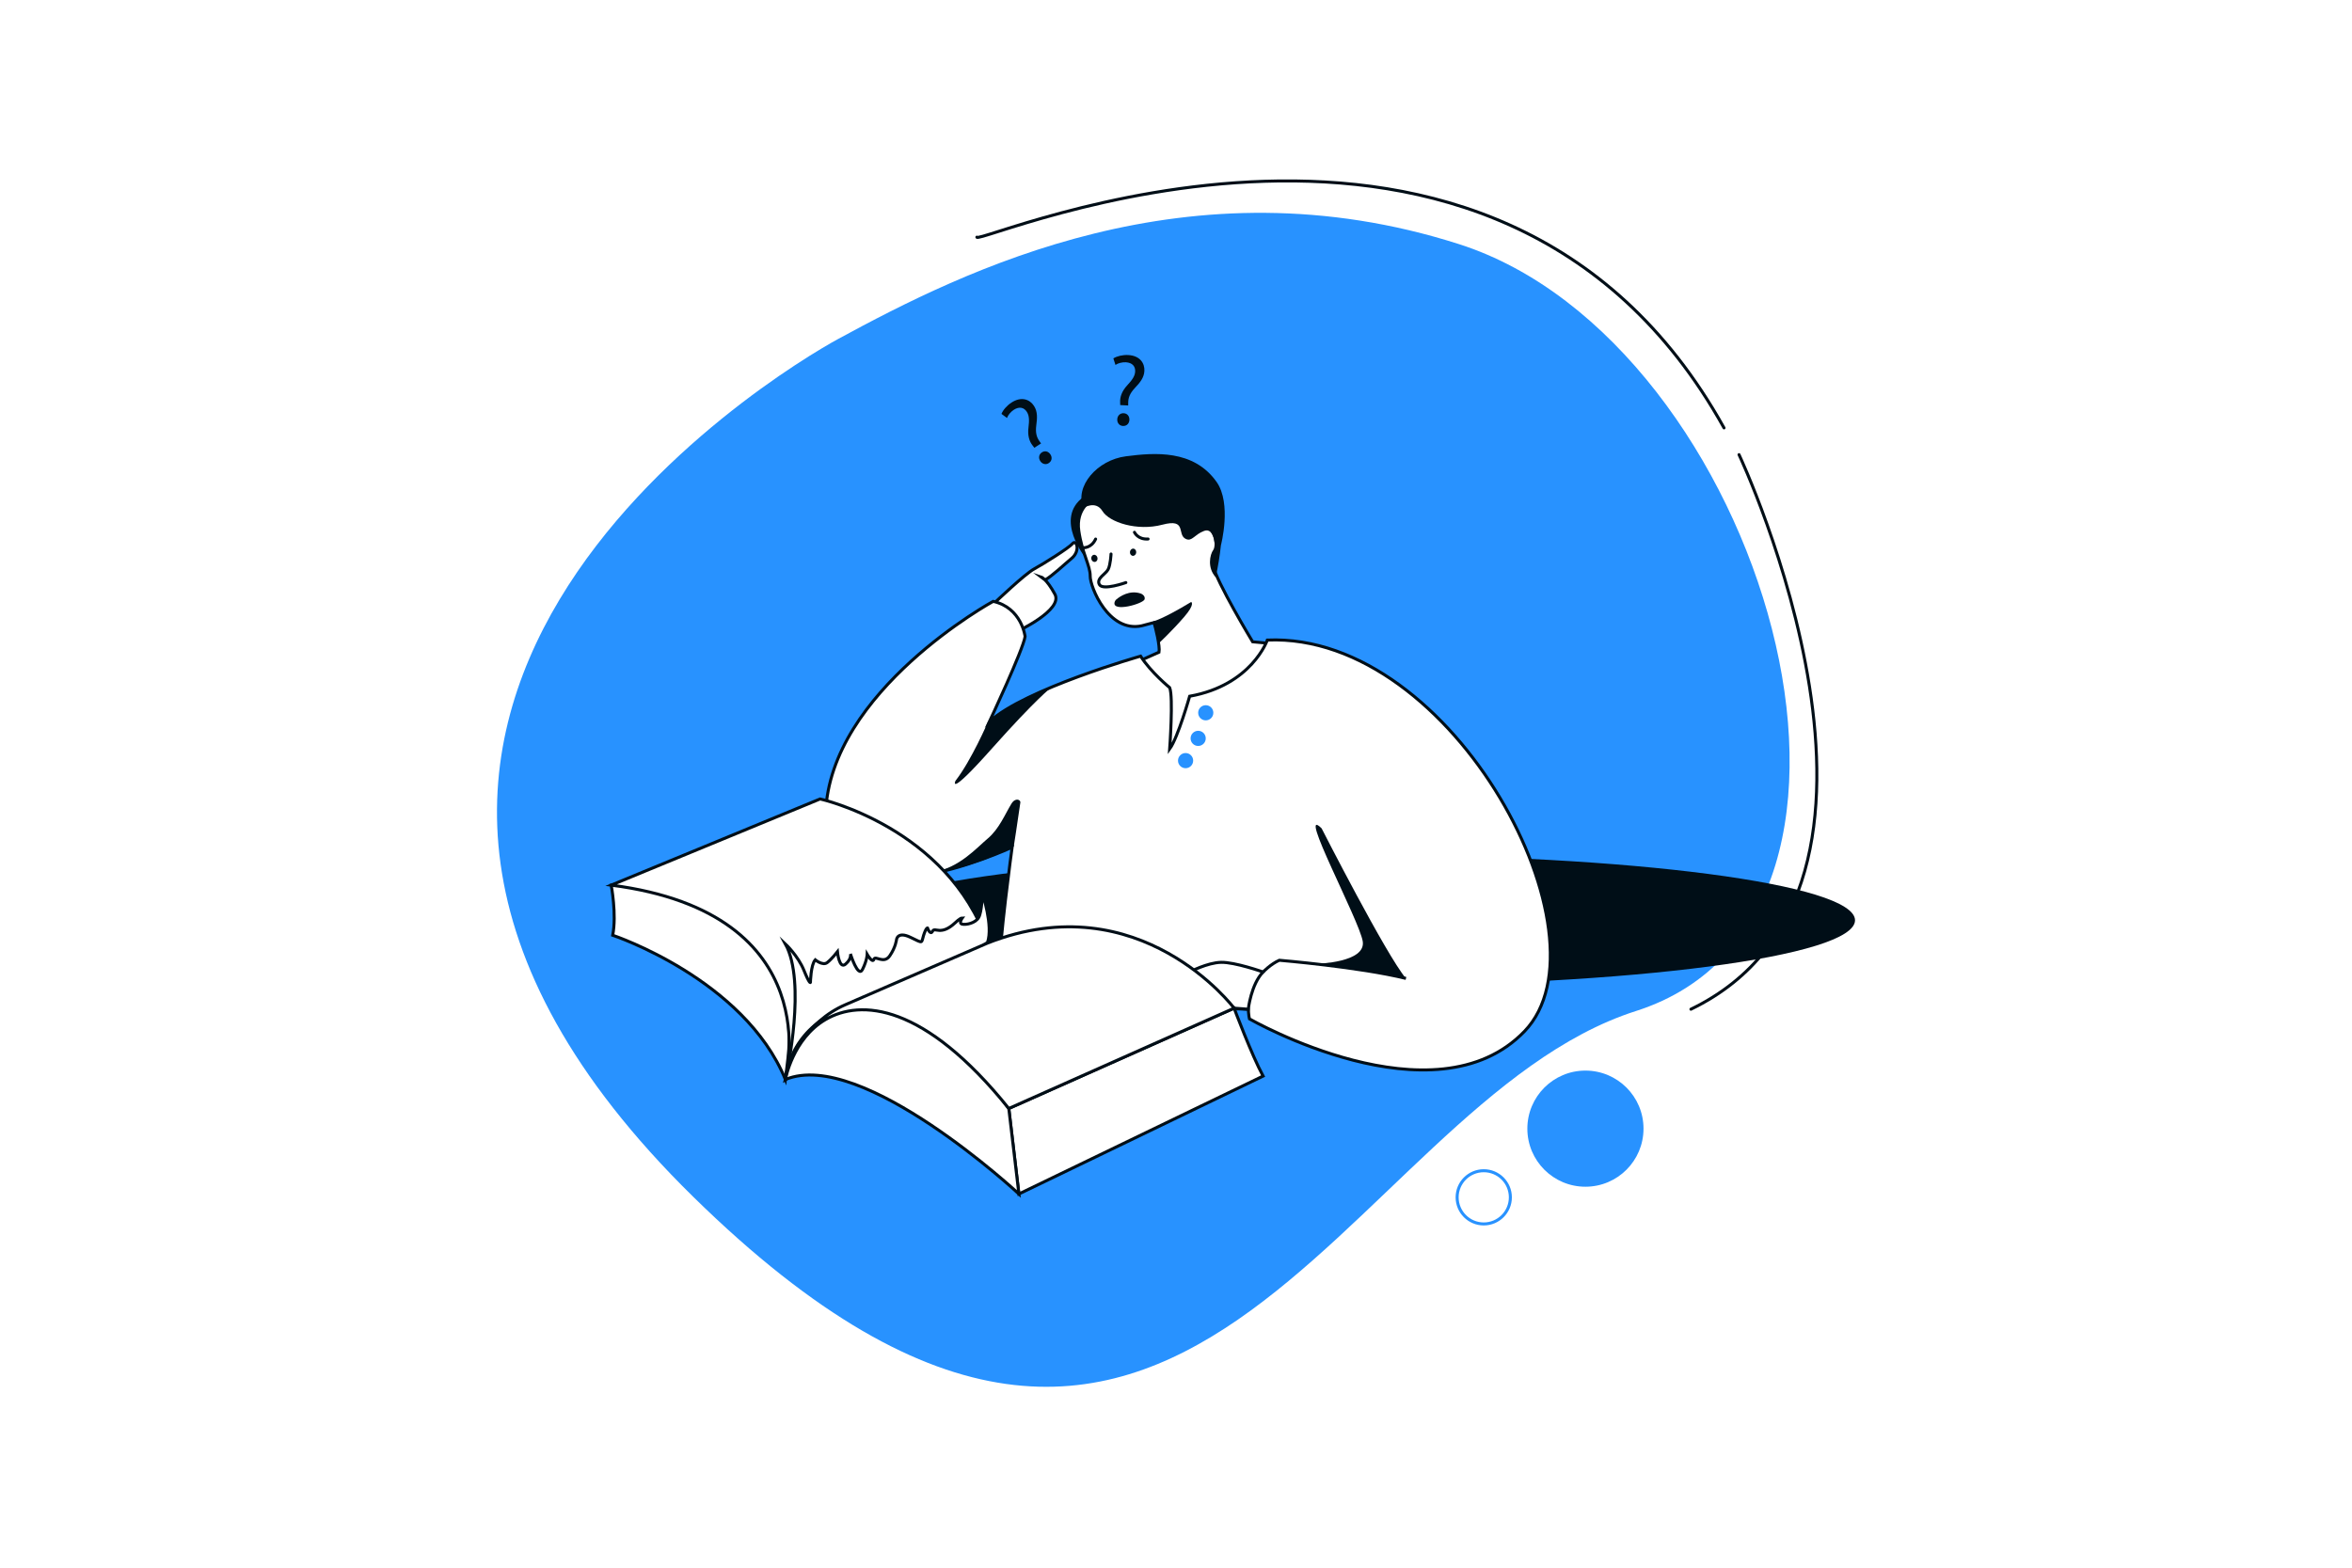 <svg width="330" height="220" viewBox="0 0 330 220" fill="none" xmlns="http://www.w3.org/2000/svg">
<path d="M330 0H0V220H330V0Z" fill="white"/>
<path d="M117.626 47.553C109.31 52.066 28.453 100.409 97.248 167.936C166.042 235.463 188.2 155.095 229.539 141.879C270.878 128.663 247.308 47.908 204.734 34.269C166.785 22.113 135.253 37.986 117.626 47.553Z" fill="#2892FF"/>
<path d="M85.949 132.616C90.977 134.922 104.175 141.738 108.019 151.288C108.072 151.421 108.167 151.533 108.289 151.608L111.014 153.26C111.095 153.309 111.186 153.34 111.281 153.351C111.376 153.361 111.471 153.351 111.562 153.321C113.128 152.798 121.684 151.221 141.654 169.081C142.041 169.428 142.524 169.65 143.038 169.719C143.553 169.788 144.077 169.7 144.541 169.468L178.365 152.519C178.467 152.468 178.554 152.392 178.618 152.297C178.681 152.202 178.719 152.093 178.727 151.979C178.736 151.865 178.715 151.751 178.666 151.648C178.617 151.545 178.542 151.456 178.448 151.391L163.662 141.016C163.576 140.955 163.477 140.916 163.373 140.902L86.996 130.389C86.865 130.371 86.732 130.393 86.614 130.451L85.918 130.797C85.747 130.882 85.605 131.013 85.506 131.176C85.407 131.339 85.356 131.526 85.359 131.716C85.363 131.906 85.42 132.092 85.524 132.251C85.628 132.41 85.775 132.537 85.949 132.616Z" fill="#2892FF"/>
<path d="M190.136 138.336C228.87 138.336 260.271 134.222 260.271 129.146C260.271 124.071 228.87 119.957 190.136 119.957C151.401 119.957 120 124.071 120 129.146C120 134.222 151.401 138.336 190.136 138.336Z" fill="#000E17"/>
<path d="M139.631 84.518C139.631 84.518 143.791 80.552 145.096 79.843C146.402 79.133 149.98 76.897 150.5 76.274C151.019 75.65 151.664 77.284 150.331 78.381C149.393 79.152 147.572 80.886 146.624 81.386L146.049 80.95C146.049 80.95 146.825 81.196 148.009 83.389C149.194 85.582 142.764 88.592 142.764 88.592L139.631 84.518Z" fill="white" stroke="#000E17" stroke-width="0.423" stroke-miterlimit="10"/>
<path d="M152.005 71.292C152.005 71.292 151.196 73.911 152.358 78.347C152.358 78.347 147.787 72.797 152.046 69.717L152.005 71.292Z" fill="#000E17"/>
<path d="M153.213 70.147C153.213 70.147 150.899 71.341 151.362 74.502C151.824 77.663 152.984 79.379 152.962 80.863C152.94 82.347 155.535 88.814 160.19 87.821L161.896 87.369C162.147 88.003 162.772 90.734 162.619 91.523L158.728 93.257L163.565 108.412C163.565 108.412 163.674 104.803 169.399 101.03C175.124 97.257 180.011 90.453 180.011 90.453L175.754 90.066C175.754 90.066 170.656 81.646 170.136 79.217C170.136 79.217 172.218 74.36 167.968 73.145C163.718 71.931 157.583 67.93 153.213 70.147Z" fill="white" stroke="#000E17" stroke-width="0.423" stroke-miterlimit="10"/>
<path d="M155.883 77.745C155.883 77.745 155.817 79.232 155.481 79.902C155.145 80.571 153.769 81.171 154.255 82.04C154.742 82.908 157.965 81.757 157.965 81.757" fill="white"/>
<path d="M155.883 77.745C155.883 77.745 155.817 79.232 155.481 79.902C155.145 80.571 153.769 81.171 154.255 82.04C154.742 82.908 157.965 81.757 157.965 81.757" stroke="#000E17" stroke-width="0.423" stroke-miterlimit="10" stroke-linecap="round"/>
<path d="M152.004 71.292C152.004 71.292 153.727 70.164 154.683 71.727C155.639 73.29 159.543 74.573 163.082 73.635C166.621 72.698 165.056 75.046 166.396 75.64C167.263 76.026 167.562 75.024 168.95 74.503C170.338 73.981 170.685 76.556 170.219 77.192C169.754 77.828 169.36 79.69 170.572 81C170.898 79.521 171.142 78.026 171.302 76.521C171.302 76.521 172.85 70.668 170.69 67.621C167.457 63.061 161.997 63.515 157.963 64.036C153.93 64.556 150.744 68.269 152.004 71.292Z" fill="#000E17"/>
<path d="M161.84 87.184C161.84 87.184 163.125 86.906 167.128 84.478C167.128 84.478 167.739 84.728 166.159 86.56C164.406 88.592 162.563 90.297 162.563 90.297C162.563 90.297 162.273 88.196 161.84 87.184Z" fill="#000E17"/>
<path d="M153.644 78.856C153.883 78.811 154.035 78.553 153.984 78.279C153.934 78.005 153.699 77.819 153.46 77.863C153.221 77.907 153.068 78.165 153.119 78.439C153.17 78.713 153.405 78.9 153.644 78.856Z" fill="#000E17"/>
<path d="M159.418 77.532C159.441 77.254 159.262 77.012 159.019 76.992C158.776 76.973 158.561 77.183 158.538 77.462C158.516 77.741 158.695 77.983 158.938 78.002C159.181 78.021 159.396 77.811 159.418 77.532Z" fill="#000E17"/>
<path d="M159.172 74.697C159.172 74.697 159.636 75.744 161.084 75.64" stroke="#000E17" stroke-width="0.423" stroke-miterlimit="10" stroke-linecap="round"/>
<path d="M151.971 76.863C151.971 76.863 153.111 76.965 153.722 75.647" stroke="#000E17" stroke-width="0.423" stroke-miterlimit="10" stroke-linecap="round"/>
<path d="M156.652 84.101C157.111 83.718 158.463 82.766 160.037 83.286C160.195 83.336 160.336 83.428 160.446 83.553C160.515 83.624 160.565 83.711 160.592 83.806C160.618 83.902 160.619 84.002 160.596 84.099C160.427 84.72 156.11 85.948 156.371 84.561C156.408 84.379 156.507 84.217 156.652 84.101Z" fill="#000E17"/>
<path d="M177.815 89.822C177.815 89.822 175.624 96.159 166.917 97.707C166.917 97.707 165.273 103.511 164.112 105.107C164.112 105.107 164.644 97.755 164.112 96.498C164.112 96.498 161.484 94.353 160.033 92.08C160.033 92.08 143.797 96.691 138.815 101.286C138.815 101.286 143.54 91.209 143.828 89.326C143.828 89.326 143.362 85.287 139.347 84.391C139.347 84.391 116.42 96.936 115.839 114.156C115.259 131.376 142.007 118.896 142.007 118.896C142.007 118.896 140.121 132.681 140.218 136.551C140.323 140.75 175.141 141.628 175.141 141.628C175.141 141.628 175.205 142.627 175.302 142.982C175.302 142.982 201.26 157.88 213.901 144.724C226.542 131.567 204.029 88.71 177.815 89.822Z" fill="white" stroke="#000E17" stroke-width="0.423" stroke-miterlimit="10"/>
<path d="M185.43 116.246C185.43 116.246 194.489 134.015 197.262 137.305C197.262 137.305 191.197 136.015 184.767 135.242C184.767 135.242 191.683 135.096 191.2 132.097C190.724 129.152 181.886 112.729 185.43 116.246Z" fill="#000E17"/>
<path d="M177.221 136.402C177.221 136.402 173.255 135 171.32 135.048C169.385 135.096 166.918 136.402 166.918 136.402L173.154 141.479L175.141 141.626C175.141 141.626 175.528 138.144 177.221 136.402Z" fill="white" stroke="#000E17" stroke-width="0.423" stroke-miterlimit="10"/>
<path d="M142.236 118.787C142.236 118.787 142.756 115.518 143.164 112.603C143.213 112.25 142.476 111.863 141.905 112.794C141.023 114.235 140.184 116.341 138.574 117.683C137.075 118.933 134.598 121.8 130.959 122.386C130.959 122.386 135.432 122.302 142.236 118.787Z" fill="#000E17"/>
<path d="M138.637 101.257C138.637 101.257 136.315 106.674 134.058 109.577C134.058 109.577 132.897 112.092 139.153 105.064C145.409 98.036 147.522 96.45 147.522 96.45C147.522 96.45 143.587 97.546 138.637 101.257Z" fill="#000E17"/>
<path d="M177.223 136.402C177.223 136.402 178.287 135.289 179.496 134.758C179.496 134.758 190.701 135.693 197.265 137.305" fill="white"/>
<path d="M177.223 136.402C177.223 136.402 178.287 135.289 179.496 134.758C179.496 134.758 190.701 135.693 197.265 137.305" stroke="#000E17" stroke-width="0.423" stroke-miterlimit="10"/>
<path d="M222.445 166.537C226.946 166.537 230.594 162.889 230.594 158.389C230.594 153.888 226.946 150.24 222.445 150.24C217.945 150.24 214.297 153.888 214.297 158.389C214.297 162.889 217.945 166.537 222.445 166.537Z" fill="#2892FF"/>
<path d="M208.18 171.761C210.242 171.761 211.914 170.089 211.914 168.026C211.914 165.964 210.242 164.292 208.18 164.292C206.117 164.292 204.445 165.964 204.445 168.026C204.445 170.089 206.117 171.761 208.18 171.761Z" stroke="#2892FF" stroke-width="0.423" stroke-miterlimit="10"/>
<path d="M137.062 33.282C137.188 34.539 209.706 2.186 241.891 60.049" stroke="#000E17" stroke-width="0.423" stroke-miterlimit="10" stroke-linecap="round"/>
<path d="M243.997 63.804C243.997 63.804 272.588 124.526 237.246 141.627" stroke="#000E17" stroke-width="0.423" stroke-miterlimit="10" stroke-linecap="round"/>
<path d="M169.175 101.092C169.763 101.092 170.239 100.616 170.239 100.028C170.239 99.44 169.763 98.964 169.175 98.964C168.588 98.964 168.111 99.44 168.111 100.028C168.111 100.616 168.588 101.092 169.175 101.092Z" fill="#2892FF"/>
<path d="M168.111 104.683C168.699 104.683 169.175 104.206 169.175 103.619C169.175 103.031 168.699 102.555 168.111 102.555C167.523 102.555 167.047 103.031 167.047 103.619C167.047 104.206 167.523 104.683 168.111 104.683Z" fill="#2892FF"/>
<path d="M166.345 107.806C166.933 107.806 167.409 107.329 167.409 106.742C167.409 106.154 166.933 105.678 166.345 105.678C165.758 105.678 165.281 106.154 165.281 106.742C165.281 107.329 165.758 107.806 166.345 107.806Z" fill="#2892FF"/>
<path d="M85.754 124.213C85.754 124.213 86.543 128.345 85.965 131.248C85.965 131.248 104.395 137.37 110.199 151.493L110.559 148.47C111.31 142.142 109.474 135.756 105.386 130.868C101.573 126.313 95.442 122.592 85.754 124.213Z" fill="white" stroke="#000E17" stroke-width="0.423" stroke-miterlimit="10"/>
<path d="M85.754 124.213L115.066 112.121C115.066 112.121 132.963 116.087 138.574 132.339L110.196 151.493C110.196 151.493 116.517 128.18 85.754 124.213Z" fill="white" stroke="#000E17" stroke-width="0.423" stroke-miterlimit="10"/>
<path d="M110.389 150.529C110.389 150.529 113.162 137.886 110.195 132.468C110.195 132.468 111.969 134.129 112.792 136.16C113.614 138.192 113.708 137.87 113.708 137.87C113.708 137.87 113.757 135.387 114.385 134.697C114.385 134.697 115.434 135.567 116.062 135.084C116.69 134.6 117.497 133.568 117.497 133.568C117.497 133.568 117.739 136.084 118.642 135.293C119.545 134.503 119.319 133.858 119.319 133.858C119.319 133.858 120.383 137.293 121.011 136.051C121.64 134.809 121.673 133.936 121.673 133.936C121.673 133.936 122.43 135.242 122.608 134.629C122.785 134.016 123.994 135.354 124.832 134.145C125.671 132.936 125.784 131.872 125.784 131.872C125.784 131.872 125.896 130.641 127.758 131.544C129.619 132.447 129.23 132.36 129.585 131.262C129.94 130.163 130.133 130.219 130.133 130.219C130.133 130.219 130.52 131.326 130.843 130.681C131.166 130.036 131.982 131.401 134.003 129.51C134.003 129.51 134.701 128.821 135.013 128.821C135.013 128.821 134.454 129.574 135.013 129.692C135.572 129.811 136.851 129.551 137.313 128.757C137.775 127.963 137.838 125.387 137.838 125.387C137.838 125.387 139.376 129.908 138.549 132.272L110.389 150.529Z" fill="white" stroke="#000E17" stroke-width="0.423" stroke-miterlimit="10"/>
<path d="M173.153 141.479C173.153 141.479 175.638 148.108 177.22 151.009L142.958 167.552L141.539 155.556L173.153 141.479Z" fill="white" stroke="#000E17" stroke-width="0.423" stroke-miterlimit="10"/>
<path d="M110.195 151.493C110.505 148.896 111.673 146.477 113.513 144.619C115.354 142.761 117.762 141.571 120.356 141.237C123.655 140.814 126.997 140.712 128.769 141.626C133.026 143.818 141.539 155.555 141.539 155.555L142.958 167.551C142.958 167.551 120.901 147.042 110.195 151.492V151.493Z" fill="white" stroke="#000E17" stroke-width="0.423" stroke-miterlimit="10"/>
<path d="M110.195 151.493C110.195 151.493 111.218 145.77 115.827 143.077C120.757 140.197 129.657 140.785 141.539 155.558L173.153 141.481C173.153 141.481 159.977 123.945 138.572 132.341L118.595 141.002C115.859 142.188 113.875 144.099 112.087 146.486C112.087 146.486 110.893 148.451 110.606 149.453L110.195 151.493Z" fill="white" stroke="#000E17" stroke-width="0.423" stroke-miterlimit="10"/>
<path d="M157.173 56.847L157.163 56.474C157.115 55.712 157.415 54.867 158.171 54.059C158.853 53.319 159.238 52.779 159.27 52.136C159.307 51.407 158.873 50.898 157.973 50.839C157.458 50.814 156.878 50.956 156.507 51.211L156.209 50.294C156.712 49.975 157.524 49.786 158.282 49.823C159.926 49.905 160.619 50.957 160.565 52.044C160.517 53.015 159.938 53.703 159.212 54.47C158.546 55.182 158.285 55.814 158.295 56.545L158.292 56.903L157.173 56.847ZM157.544 59.775C157.057 59.751 156.734 59.347 156.758 58.847C156.785 58.318 157.161 57.965 157.661 57.989C158.161 58.014 158.486 58.403 158.46 58.931C158.435 59.432 158.087 59.801 157.558 59.777L157.544 59.775Z" fill="#000E17"/>
<path d="M145.123 62.838L144.896 62.541C144.412 61.951 144.161 61.09 144.303 59.992C144.423 58.993 144.42 58.331 144.07 57.79C143.673 57.177 143.024 57.015 142.26 57.496C141.827 57.778 141.44 58.231 141.287 58.654L140.512 58.084C140.734 57.531 141.282 56.903 141.922 56.491C143.303 55.596 144.481 56.044 145.072 56.958C145.601 57.774 145.534 58.67 145.393 59.717C145.269 60.684 145.426 61.349 145.86 61.939L146.066 62.231L145.123 62.838ZM147.135 64.997C146.726 65.261 146.228 65.124 145.955 64.703C145.668 64.259 145.766 63.752 146.187 63.479C146.608 63.207 147.098 63.333 147.385 63.777C147.657 64.2 147.591 64.701 147.147 64.989L147.135 64.997Z" fill="#000E17"/>
</svg>
